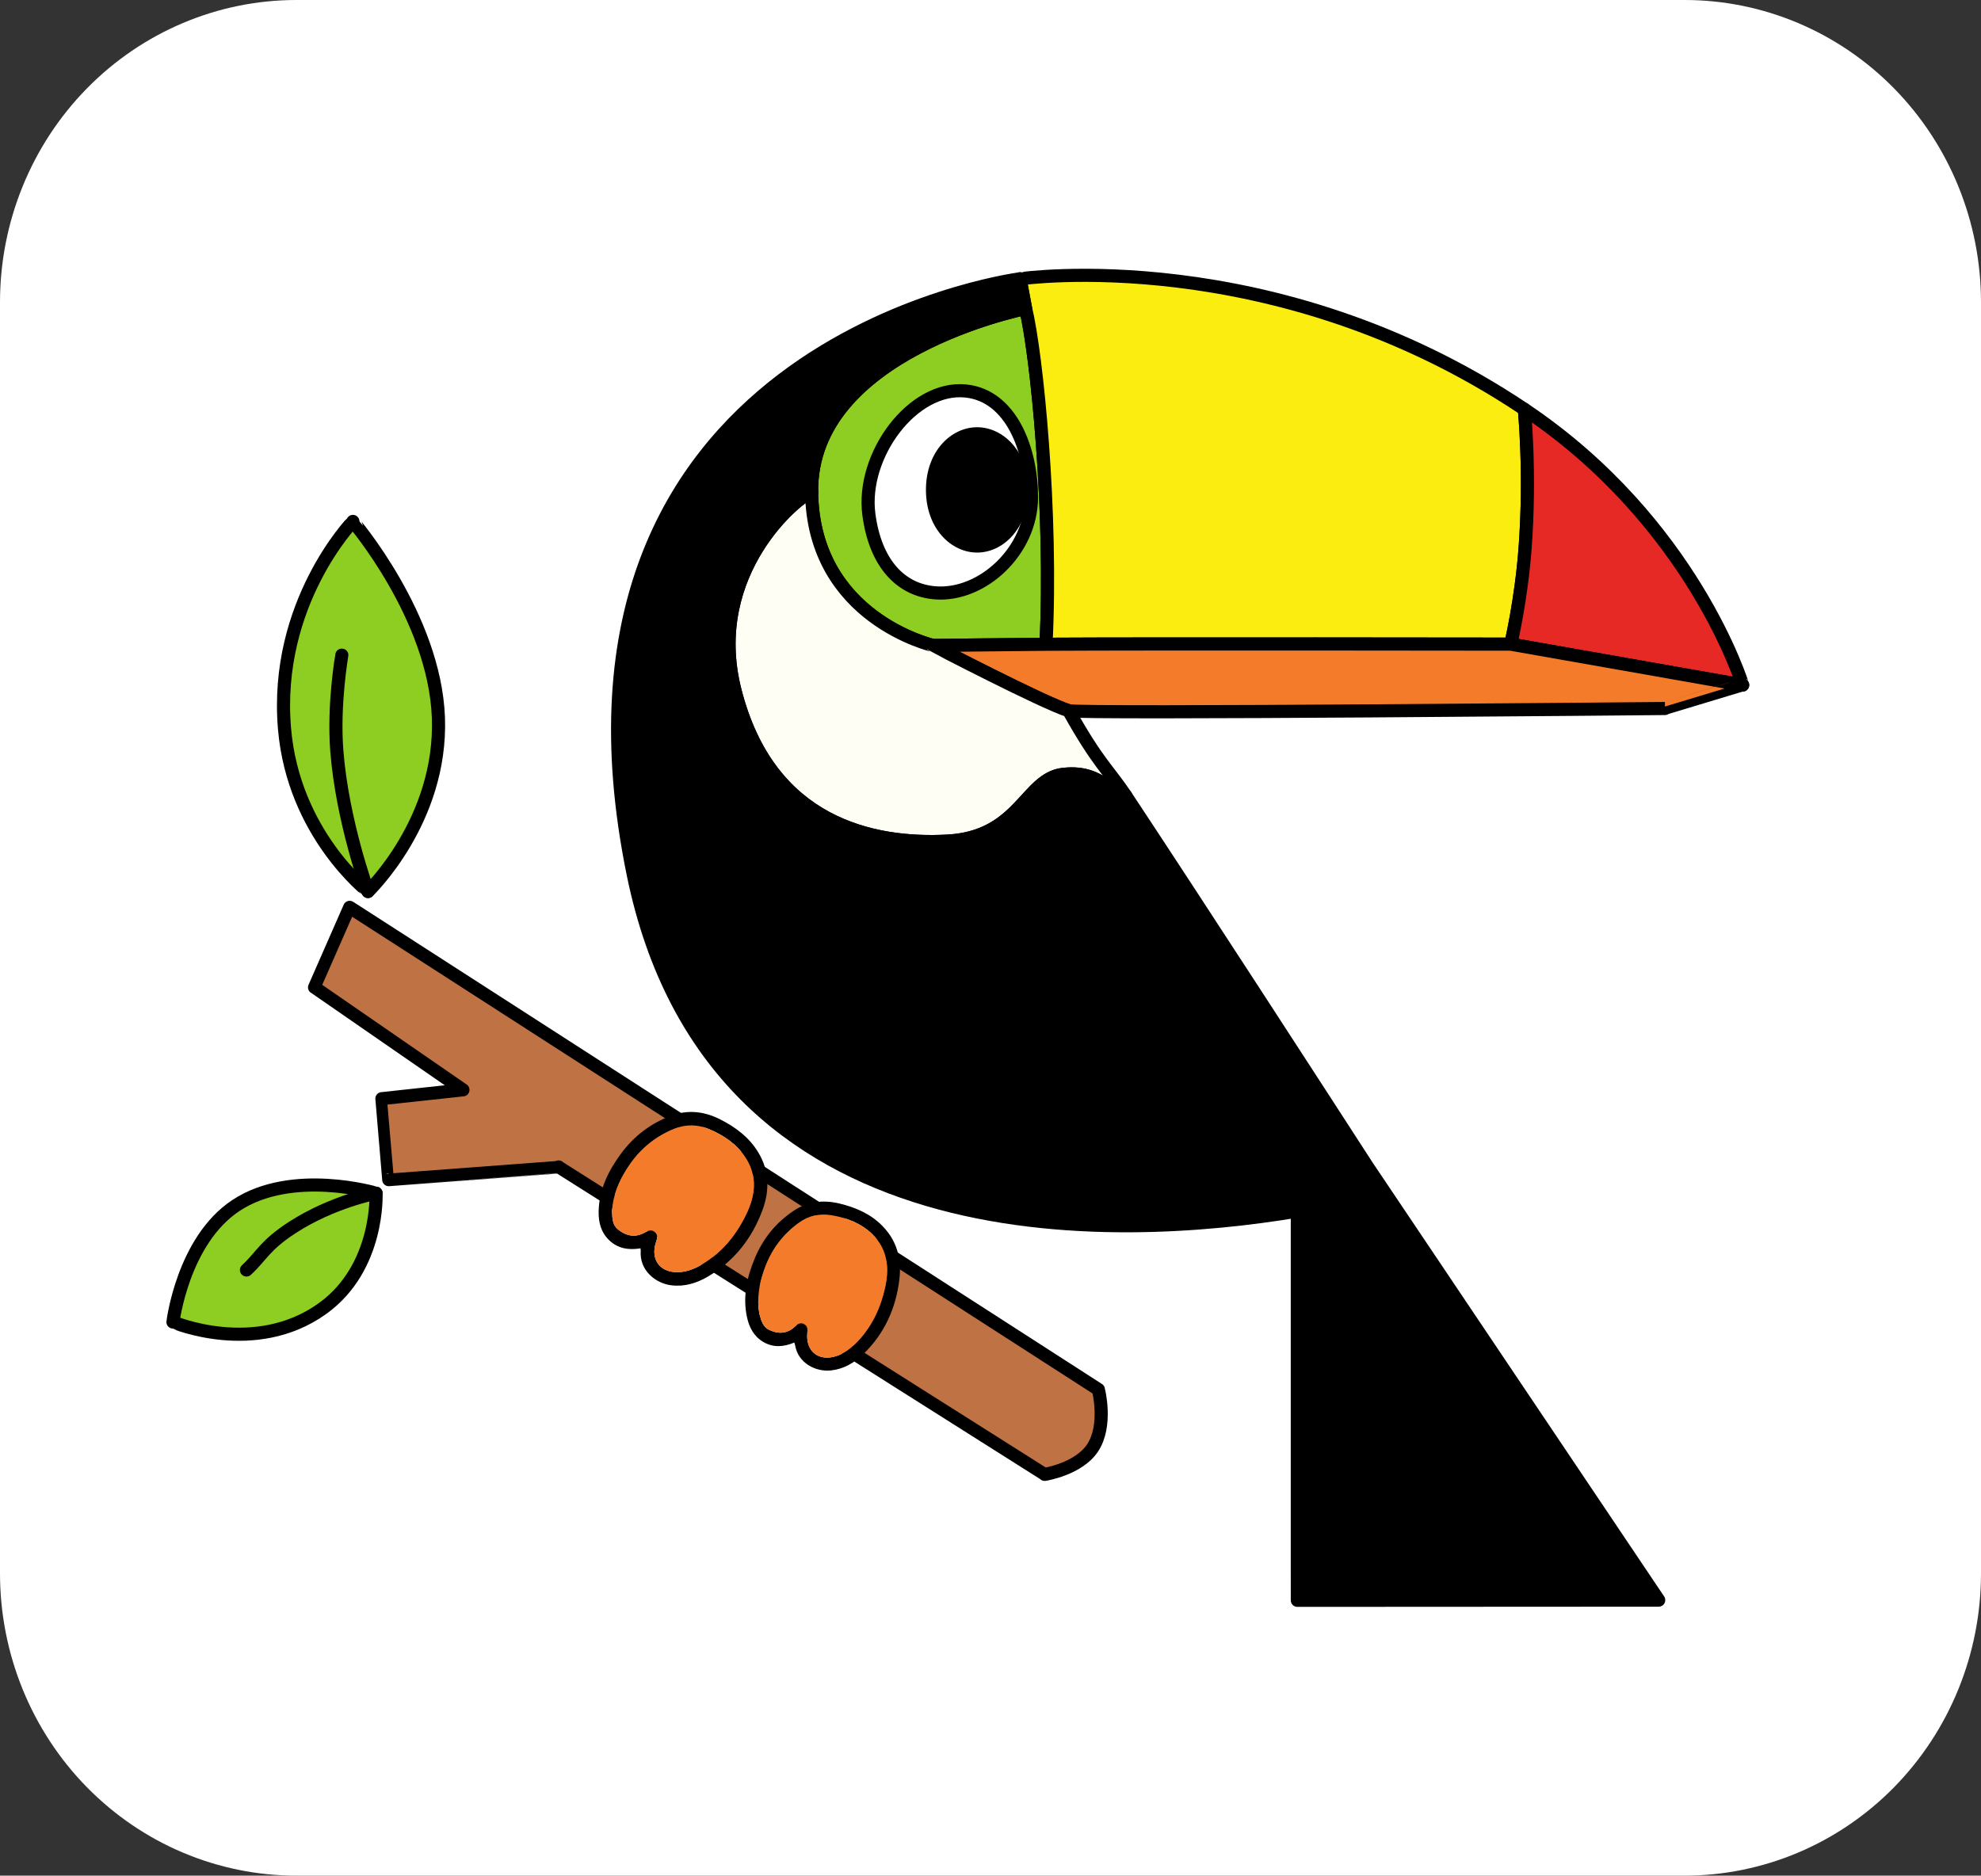 <svg width="151" height="143" viewBox="0 0 151 143" fill="none" xmlns="http://www.w3.org/2000/svg">
<rect x="0" y="0" width="151" height="143" fill="#333333" stroke="none"/>
<path fill-rule="evenodd" clip-rule="evenodd" d="M22.592 0H128.408C134.4 0 140.146 2.428 144.383 6.749C148.62 11.07 151 16.931 151 23.042V119.958C151 126.069 148.62 131.93 144.383 136.251C140.146 140.572 134.4 143 128.408 143H22.592C16.6 143 10.854 140.572 6.617 136.251C2.38 131.93 0 126.069 0 119.958V23.042C0 16.931 2.38 11.07 6.617 6.749C10.854 2.428 16.6 0 22.592 0Z" fill="white"/>
<path fill-rule="evenodd" clip-rule="evenodd" d="M61.865 37.51C61.736 26.78 78.175 23.522 78.177 23.521C79.023 26.992 80.231 39.059 79.731 49.119C77.825 49.131 71.132 49.212 71.13 49.212C71.129 49.211 61.981 47.134 61.865 37.51Z" fill="#8ECD21" stroke="black" stroke-linecap="round" stroke-linejoin="round"/>
<path fill-rule="evenodd" clip-rule="evenodd" d="M115.155 49.11C115.151 49.11 87.578 49.07 79.731 49.119C80.231 39.059 79.023 26.992 78.177 23.521C78.177 23.521 77.752 21.256 77.752 21.256C77.756 21.257 97.131 18.432 116.193 31.203C116.193 31.204 116.678 36.017 116.252 41.763C115.952 45.804 115.155 49.109 115.155 49.11Z" fill="#FAED0F" stroke="black" stroke-linecap="round" stroke-linejoin="round"/>
<path fill-rule="evenodd" clip-rule="evenodd" d="M115.155 49.11C121.047 50.149 126.94 51.188 132.833 52.227C132.831 52.225 129.065 39.826 116.193 31.203C116.193 31.204 116.678 36.017 116.252 41.763C115.952 45.804 115.155 49.109 115.155 49.11Z" fill="#E62925" stroke="black" stroke-linecap="round" stroke-linejoin="round"/>
<path fill-rule="evenodd" clip-rule="evenodd" d="M115.155 49.11C121.047 50.149 126.94 51.188 132.833 52.227C132.832 52.227 126.909 54.016 126.909 54.017C126.904 54.017 82.286 54.442 81.459 54.184C79.533 53.584 71.131 49.213 71.13 49.212C71.132 49.212 77.826 49.131 79.731 49.119C87.578 49.07 115.151 49.11 115.155 49.11Z" fill="#F47B2A" stroke="black" stroke-linecap="round" stroke-linejoin="round"/>
<path fill-rule="evenodd" clip-rule="evenodd" d="M71.13 49.212C71.129 49.211 61.981 47.134 61.865 37.51C60.936 37.731 53.71 43.553 56.025 52.65C58.625 62.869 66.554 64.44 72.249 64.126C77.765 63.822 78.194 59.362 81.03 59.04C83.576 58.751 84.214 60.123 85.806 60.665C84.537 58.749 83.705 58.207 81.459 54.184C79.533 53.584 71.131 49.213 71.13 49.212Z" fill="#FEFEF5" stroke="black" stroke-linecap="round" stroke-linejoin="round"/>
<path fill-rule="evenodd" clip-rule="evenodd" d="M73.614 29.809C69.572 29.395 65.639 34.711 66.228 39.21C66.714 42.925 68.641 45.017 71.342 45.202C74.873 45.444 78.617 42.025 78.625 37.919C78.632 34.324 77.097 30.165 73.614 29.809Z" fill="white" stroke="black" stroke-linecap="round" stroke-linejoin="round"/>
<path fill-rule="evenodd" clip-rule="evenodd" d="M74.479 32.572C76.45 32.572 78.38 34.393 78.38 37.35C78.38 40.307 76.45 42.128 74.479 42.128C72.509 42.128 70.579 40.307 70.579 37.35C70.579 34.393 72.509 32.572 74.479 32.572Z" fill="black"/>
<path fill-rule="evenodd" clip-rule="evenodd" d="M78.172 23.522C77.859 23.586 61.738 26.883 61.865 37.51C60.936 37.731 53.71 43.553 56.025 52.65C58.625 62.869 66.554 64.44 72.249 64.126C75.501 63.947 76.984 62.324 78.236 60.955C79.107 60.002 79.866 59.172 81.03 59.04C82.727 58.847 83.577 59.393 84.426 59.939C84.851 60.212 85.276 60.484 85.807 60.665C91.195 68.803 100.733 83.533 104.204 88.901L126.434 121.994L98.888 122.009C98.888 122.006 98.887 104.475 98.887 92.334C85.146 94.622 54.325 96.267 48.266 66.649C40.053 26.497 77.01 21.359 77.741 21.258C77.749 21.256 77.752 21.256 77.752 21.256L78.177 23.521C78.177 23.521 78.175 23.521 78.172 23.522Z" fill="black"/>
<path d="M61.865 37.51L61.981 37.996C62.208 37.942 62.368 37.738 62.365 37.504L61.865 37.51ZM78.172 23.522L78.072 23.032L78.072 23.032L78.172 23.522ZM56.025 52.65L55.54 52.773L56.025 52.65ZM72.249 64.126L72.277 64.625H72.277L72.249 64.126ZM78.236 60.955L78.605 61.292L78.236 60.955ZM81.03 59.04L81.086 59.537H81.086L81.03 59.04ZM84.426 59.939L84.697 59.518L84.426 59.939ZM85.807 60.665L86.224 60.389C86.162 60.297 86.072 60.227 85.968 60.192L85.807 60.665ZM104.204 88.901L103.784 89.172L103.789 89.18L104.204 88.901ZM126.434 121.994L126.434 122.494C126.618 122.494 126.788 122.392 126.875 122.229C126.962 122.066 126.952 121.869 126.849 121.715L126.434 121.994ZM98.888 122.009H98.388C98.388 122.142 98.44 122.269 98.534 122.363C98.628 122.457 98.755 122.509 98.888 122.509L98.888 122.009ZM98.887 92.334L99.387 92.334C99.387 92.187 99.322 92.047 99.21 91.952C99.098 91.857 98.949 91.817 98.804 91.841L98.887 92.334ZM48.266 66.649L47.776 66.749H47.776L48.266 66.649ZM77.741 21.258L77.673 20.762H77.673L77.741 21.258ZM77.752 21.256L78.244 21.164C78.207 20.965 78.053 20.808 77.855 20.767C77.657 20.725 77.454 20.807 77.34 20.974L77.752 21.256ZM78.177 23.521L78.503 23.9C78.638 23.784 78.701 23.604 78.668 23.429L78.177 23.521ZM62.365 37.504C62.305 32.484 66.077 29.134 70.089 26.996C74.078 24.87 78.13 24.041 78.272 24.012L78.072 23.032C77.901 23.067 73.736 23.919 69.618 26.114C65.523 28.297 61.298 31.909 61.365 37.516L62.365 37.504ZM56.509 52.527C55.393 48.139 56.574 44.548 58.153 42.016C58.944 40.747 59.832 39.748 60.576 39.055C60.948 38.709 61.279 38.443 61.54 38.26C61.67 38.168 61.779 38.1 61.862 38.054C61.955 38.004 61.99 37.994 61.981 37.996L61.75 37.024C61.625 37.053 61.494 37.115 61.38 37.179C61.257 37.246 61.117 37.335 60.965 37.442C60.662 37.655 60.294 37.951 59.894 38.324C59.094 39.069 58.147 40.135 57.304 41.487C55.616 44.194 54.342 48.063 55.54 52.773L56.509 52.527ZM72.222 63.627C69.424 63.781 66.121 63.468 63.214 61.898C60.326 60.338 57.777 57.51 56.509 52.527L55.54 52.773C56.872 58.008 59.588 61.076 62.739 62.778C65.87 64.469 69.379 64.785 72.277 64.625L72.222 63.627ZM77.867 60.618C77.237 61.306 76.594 62.007 75.722 62.566C74.862 63.118 73.762 63.542 72.222 63.627L72.277 64.625C73.988 64.531 75.256 64.054 76.263 63.407C77.259 62.768 77.983 61.973 78.605 61.292L77.867 60.618ZM80.974 58.543C79.591 58.7 78.709 59.697 77.867 60.618L78.605 61.292C79.506 60.307 80.141 59.644 81.086 59.537L80.974 58.543ZM84.697 59.518C84.277 59.248 83.804 58.942 83.207 58.739C82.601 58.533 81.889 58.439 80.974 58.543L81.086 59.537C81.868 59.448 82.43 59.531 82.885 59.686C83.35 59.844 83.727 60.083 84.156 60.359L84.697 59.518ZM85.968 60.192C85.503 60.034 85.126 59.794 84.697 59.518L84.156 60.359C84.576 60.629 85.049 60.935 85.645 61.139L85.968 60.192ZM104.624 88.629C101.154 83.262 91.614 68.529 86.224 60.389L85.39 60.941C90.777 69.076 100.313 83.804 103.785 89.172L104.624 88.629ZM103.789 89.18L126.018 122.273L126.849 121.715L104.619 88.622L103.789 89.18ZM126.433 121.494L98.887 121.509L98.888 122.509L126.434 122.494L126.433 121.494ZM99.388 122.009C99.388 122.006 99.387 104.475 99.387 92.334L98.387 92.334C98.387 98.405 98.387 105.823 98.387 111.724C98.387 114.674 98.387 117.245 98.387 119.079C98.388 119.995 98.388 120.728 98.388 121.231C98.388 121.483 98.388 121.677 98.388 121.809C98.388 121.875 98.388 121.925 98.388 121.958C98.388 121.975 98.388 121.988 98.388 121.996C98.388 122.001 98.388 122.004 98.388 122.006C98.388 122.007 98.388 122.008 98.388 122.008C98.388 122.009 98.388 122.009 98.388 122.009C98.388 122.009 98.388 122.009 98.388 122.009H99.388ZM47.776 66.749C49.309 74.24 52.414 79.781 56.445 83.832C60.473 87.879 65.403 90.415 70.554 91.936C80.843 94.973 92.073 93.976 98.969 92.827L98.804 91.841C91.96 92.981 80.909 93.95 70.837 90.977C65.808 89.492 61.038 87.029 57.154 83.126C53.273 79.227 50.253 73.866 48.756 66.548L47.776 66.749ZM77.673 20.762C77.284 20.816 67.756 22.14 59.347 28.536C55.134 31.741 51.196 36.222 48.836 42.455C46.476 48.687 45.708 56.635 47.776 66.749L48.756 66.548C46.718 56.587 47.489 48.835 49.772 42.809C52.054 36.782 55.861 32.444 59.952 29.332C68.151 23.096 77.468 21.8 77.81 21.753L77.673 20.762ZM77.34 20.974C77.375 20.922 77.413 20.888 77.436 20.869C77.46 20.849 77.483 20.835 77.497 20.826C77.526 20.809 77.551 20.798 77.563 20.793C77.588 20.783 77.608 20.777 77.615 20.775C77.632 20.77 77.645 20.768 77.649 20.767C77.658 20.765 77.666 20.764 77.668 20.763C77.673 20.762 77.676 20.762 77.677 20.762C77.679 20.761 77.68 20.761 77.679 20.761C77.678 20.762 77.677 20.762 77.673 20.762L77.81 21.753C77.814 21.752 77.817 21.752 77.82 21.752C77.821 21.751 77.824 21.751 77.826 21.75C77.827 21.75 77.832 21.75 77.837 21.749C77.839 21.748 77.846 21.747 77.856 21.745C77.86 21.744 77.873 21.742 77.89 21.737C77.897 21.735 77.917 21.729 77.942 21.719C77.954 21.714 77.978 21.703 78.007 21.686C78.024 21.676 78.102 21.631 78.165 21.538L77.34 20.974ZM78.668 23.429L78.244 21.164L77.261 21.348L77.685 23.613L78.668 23.429ZM78.272 24.012C78.274 24.012 78.275 24.011 78.276 24.011C78.277 24.011 78.278 24.011 78.28 24.01C78.281 24.01 78.283 24.01 78.286 24.009C78.287 24.009 78.291 24.008 78.297 24.006C78.299 24.006 78.306 24.004 78.316 24.001C78.32 24 78.331 23.997 78.345 23.992C78.352 23.989 78.366 23.984 78.384 23.976C78.389 23.974 78.445 23.95 78.503 23.9L77.851 23.142C77.885 23.113 77.915 23.095 77.93 23.086C77.946 23.077 77.96 23.07 77.969 23.066C77.987 23.058 78.001 23.053 78.008 23.05C78.022 23.045 78.034 23.042 78.038 23.041C78.047 23.038 78.055 23.036 78.057 23.036C78.062 23.034 78.067 23.033 78.067 23.033C78.07 23.032 78.073 23.032 78.073 23.032C78.074 23.032 78.075 23.032 78.075 23.032C78.074 23.032 78.074 23.032 78.072 23.032L78.272 24.012Z" fill="black"/>
<path fill-rule="evenodd" clip-rule="evenodd" d="M35.286 83.092C35.285 83.091 23.978 75.28 23.977 75.279C23.977 75.279 26.655 69.179 26.655 69.178C26.661 69.182 83.717 105.93 83.723 105.933C83.723 105.934 84.433 108.66 83.276 110.398C82.203 112.009 79.631 112.406 79.63 112.407C79.627 112.404 42.581 88.972 42.578 88.969C42.576 88.97 29.633 89.937 29.631 89.937C29.631 89.936 29.111 83.762 29.11 83.761C29.111 83.761 35.285 83.092 35.286 83.092Z" fill="#BF7244" stroke="black" stroke-linecap="round" stroke-linejoin="round"/>
<path fill-rule="evenodd" clip-rule="evenodd" d="M28.05 67.969C28.049 67.967 22.366 63.566 21.686 55.548C20.875 45.992 26.899 39.755 26.9 39.753C26.9 39.755 33.13 47.008 33.417 54.704C33.71 62.573 28.05 67.967 28.05 67.969Z" fill="#8ECD21" stroke="black" stroke-linecap="round" stroke-linejoin="round"/>
<path d="M28.05 67.969C28.05 67.968 26.086 62.583 25.673 57.234C25.399 53.686 26.056 49.951 26.056 49.95" stroke="black" stroke-linecap="round" stroke-linejoin="round"/>
<path fill-rule="evenodd" clip-rule="evenodd" d="M28.663 90.969C28.662 90.969 22.273 89.065 17.977 91.912C13.936 94.589 13.184 100.79 13.184 100.791C13.185 100.791 19.435 103.458 24.577 99.769C28.939 96.641 28.663 90.969 28.663 90.969Z" fill="#8ECD21" stroke="black" stroke-linecap="round" stroke-linejoin="round"/>
<path d="M28.663 90.969C28.663 90.969 25.35 91.6 22.299 93.573C20.175 94.947 19.957 95.741 18.786 96.825" stroke="black" stroke-linecap="round" stroke-linejoin="round"/>
<path d="M48.824 95.174C47.91 95.322 47.1 95.191 46.436 94.557C45.808 93.957 45.614 93.184 45.631 92.356C45.666 90.689 46.374 89.259 47.334 87.956C48.316 86.624 49.6 85.637 51.174 85.055C52.45 84.583 53.693 84.735 54.883 85.335C56.058 85.929 57.097 86.701 57.792 87.847C58.644 89.251 58.673 90.749 58.128 92.234C57.335 94.392 55.98 96.138 53.966 97.324C53.107 97.829 52.178 98.118 51.157 97.99C49.99 97.845 48.733 96.867 48.838 95.374C48.841 95.32 48.831 95.264 48.824 95.174ZM46.692 91.876C46.679 92.061 46.649 92.253 46.656 92.444C46.672 92.911 46.703 93.402 47.092 93.72C47.723 94.237 48.425 94.389 49.179 93.951C49.428 93.807 49.691 93.722 49.935 93.954C50.16 94.167 50.101 94.411 50.011 94.676C49.534 96.073 50.369 97.109 51.852 96.982C52.447 96.931 52.975 96.714 53.481 96.416C55.046 95.493 56.131 94.145 56.899 92.543C57.578 91.126 57.749 89.666 56.839 88.266C56.169 87.235 55.183 86.565 54.057 86.089C53.172 85.714 52.278 85.705 51.394 86.061C50.007 86.622 48.882 87.527 48.03 88.743C47.369 89.688 46.864 90.71 46.692 91.876Z" fill="black"/>
<path d="M46.692 91.876C46.864 90.71 47.369 89.688 48.03 88.744C48.882 87.527 50.007 86.622 51.394 86.061C52.278 85.704 53.172 85.714 54.057 86.089C55.182 86.565 56.169 87.236 56.839 88.266C57.749 89.667 57.578 91.126 56.899 92.543C56.132 94.145 55.046 95.494 53.481 96.416C52.976 96.714 52.447 96.931 51.852 96.982C50.369 97.109 49.533 96.073 50.011 94.676C50.102 94.411 50.161 94.167 49.935 93.954C49.691 93.722 49.428 93.807 49.179 93.951C48.425 94.388 47.723 94.237 47.092 93.721C46.703 93.401 46.673 92.912 46.656 92.444C46.649 92.253 46.679 92.061 46.692 91.876Z" fill="#F47B2A"/>
<path d="M60.543 102.356C59.725 102.699 58.94 102.757 58.18 102.309C57.461 101.886 57.107 101.203 56.938 100.421C56.599 98.847 56.94 97.346 57.544 95.907C58.161 94.435 59.138 93.222 60.475 92.323C61.558 91.594 62.751 91.46 63.993 91.759C65.221 92.053 66.362 92.548 67.265 93.469C68.372 94.598 68.734 95.999 68.557 97.517C68.3 99.721 67.427 101.664 65.815 103.228C65.127 103.895 64.326 104.373 63.346 104.482C62.226 104.606 60.836 103.968 60.601 102.541C60.592 102.489 60.569 102.439 60.543 102.356ZM57.82 99.733C57.849 99.909 57.864 100.097 57.913 100.275C58.033 100.71 58.17 101.165 58.604 101.377C59.308 101.722 59.996 101.707 60.601 101.128C60.8 100.937 61.026 100.799 61.306 100.961C61.563 101.111 61.562 101.354 61.538 101.623C61.405 103.042 62.415 103.829 63.769 103.379C64.312 103.198 64.755 102.876 65.161 102.483C66.412 101.267 67.123 99.758 67.481 98.081C67.797 96.598 67.631 95.189 66.471 94.076C65.616 93.257 64.548 92.847 63.392 92.651C62.484 92.496 61.648 92.687 60.904 93.22C59.737 94.056 58.89 95.157 58.368 96.491C57.962 97.526 57.72 98.599 57.82 99.733Z" fill="black"/>
<path d="M57.82 99.733C57.72 98.599 57.962 97.526 58.368 96.491C58.89 95.157 59.737 94.056 60.904 93.22C61.648 92.686 62.484 92.496 63.392 92.651C64.547 92.847 65.616 93.258 66.47 94.076C67.632 95.188 67.797 96.598 67.481 98.081C67.124 99.758 66.412 101.268 65.16 102.483C64.756 102.876 64.312 103.198 63.769 103.379C62.415 103.829 61.404 103.043 61.538 101.623C61.563 101.354 61.564 101.111 61.306 100.961C61.026 100.799 60.8 100.937 60.601 101.128C59.996 101.706 59.308 101.721 58.604 101.377C58.17 101.164 58.034 100.71 57.913 100.275C57.864 100.097 57.849 99.909 57.82 99.733Z" fill="#F47B2A"/>
</svg>
